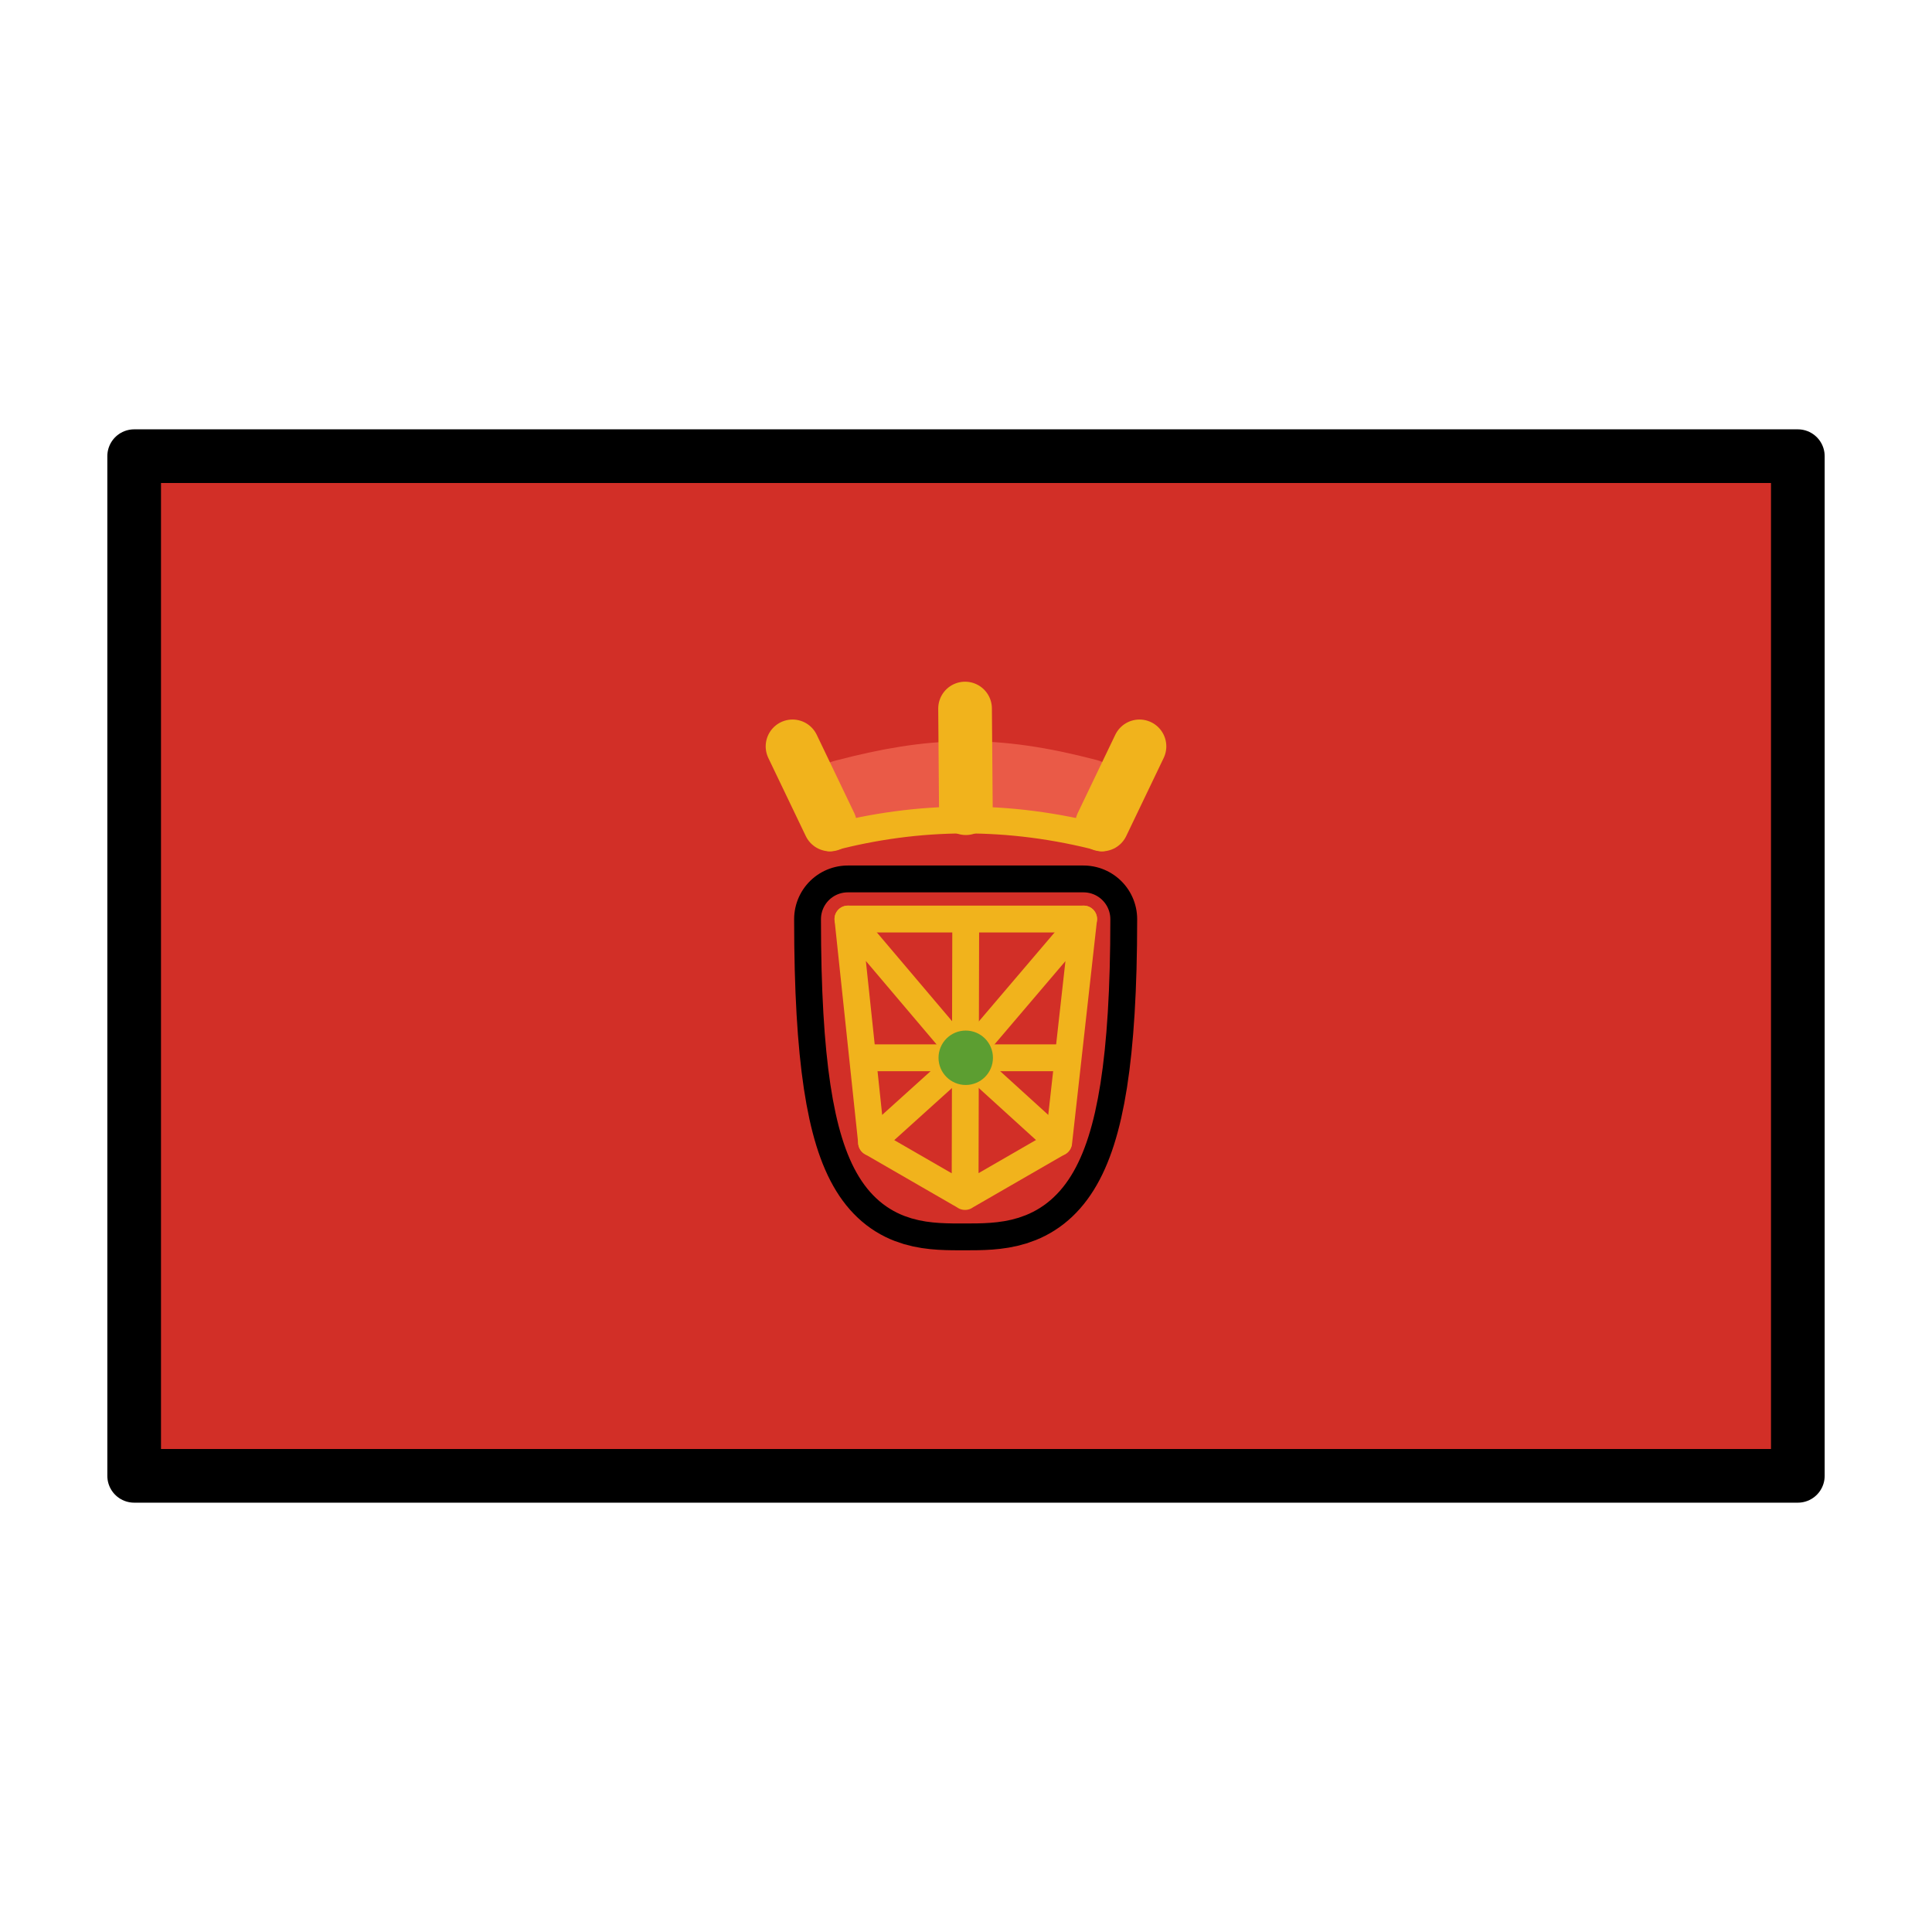 <svg xmlns="http://www.w3.org/2000/svg" width="1em" height="1em" viewBox="0 0 72 72"><path fill="#d22f27" d="M5 17h62v38H5z"/><g stroke-linecap="round"><path stroke="#000" stroke-linejoin="round" stroke-width="4" d="M31.595 34.255h8.784c0 10.31-2.035 10.34-4.416 10.34c-2.431 0-4.368.094-4.368-10.34"/><path fill="#d22f27" stroke="#d22f27" stroke-linejoin="round" stroke-width="2" d="M31.595 34.255h8.784c0 10.31-2.035 10.34-4.416 10.34c-2.431 0-4.368.094-4.368-10.34"/><path fill="none" stroke="#ea5a47" stroke-linejoin="round" stroke-width="3" d="M31.485 29.805c3.306-.871 5.541-.936 8.997-.032"/><path fill="none" stroke="#f1b31c" stroke-linejoin="round" d="M30.925 31.225c3.306-.871 6.684-.904 10.14 0"/><path fill="none" stroke="#f1b31c" stroke-width="2" d="m35.965 26.405l.03 3.714m-6.46-2.304l1.396 2.911m11.534-2.911l-1.396 2.911"/><path fill="none" stroke="#f1b31c" stroke-linejoin="round" d="M32.28 39.42h7.428"/></g><path fill="none" stroke="#f1b31c" stroke-linecap="round" stroke-linejoin="round" d="M31.6 34.25h8.784m-4.394 0l-.024 10.34l-3.486-2.012l3.486 2.012m-.006 0l3.486-2.012z"/><path fill="none" stroke="#f1b31c" stroke-linecap="round" stroke-linejoin="round" d="m31.6 34.25l.882 8.328l3.498-3.158l3.474 3.158l.93-8.328l-4.403 5.17z"/><circle cx="35.99" cy="39.42" r=".514" fill="#5c9e31" stroke="#5c9e31" stroke-linecap="round" stroke-linejoin="round"/><path fill="none" stroke="#000" stroke-linecap="round" stroke-linejoin="round" stroke-width="2" d="M5 17h62v38H5z"/></svg>